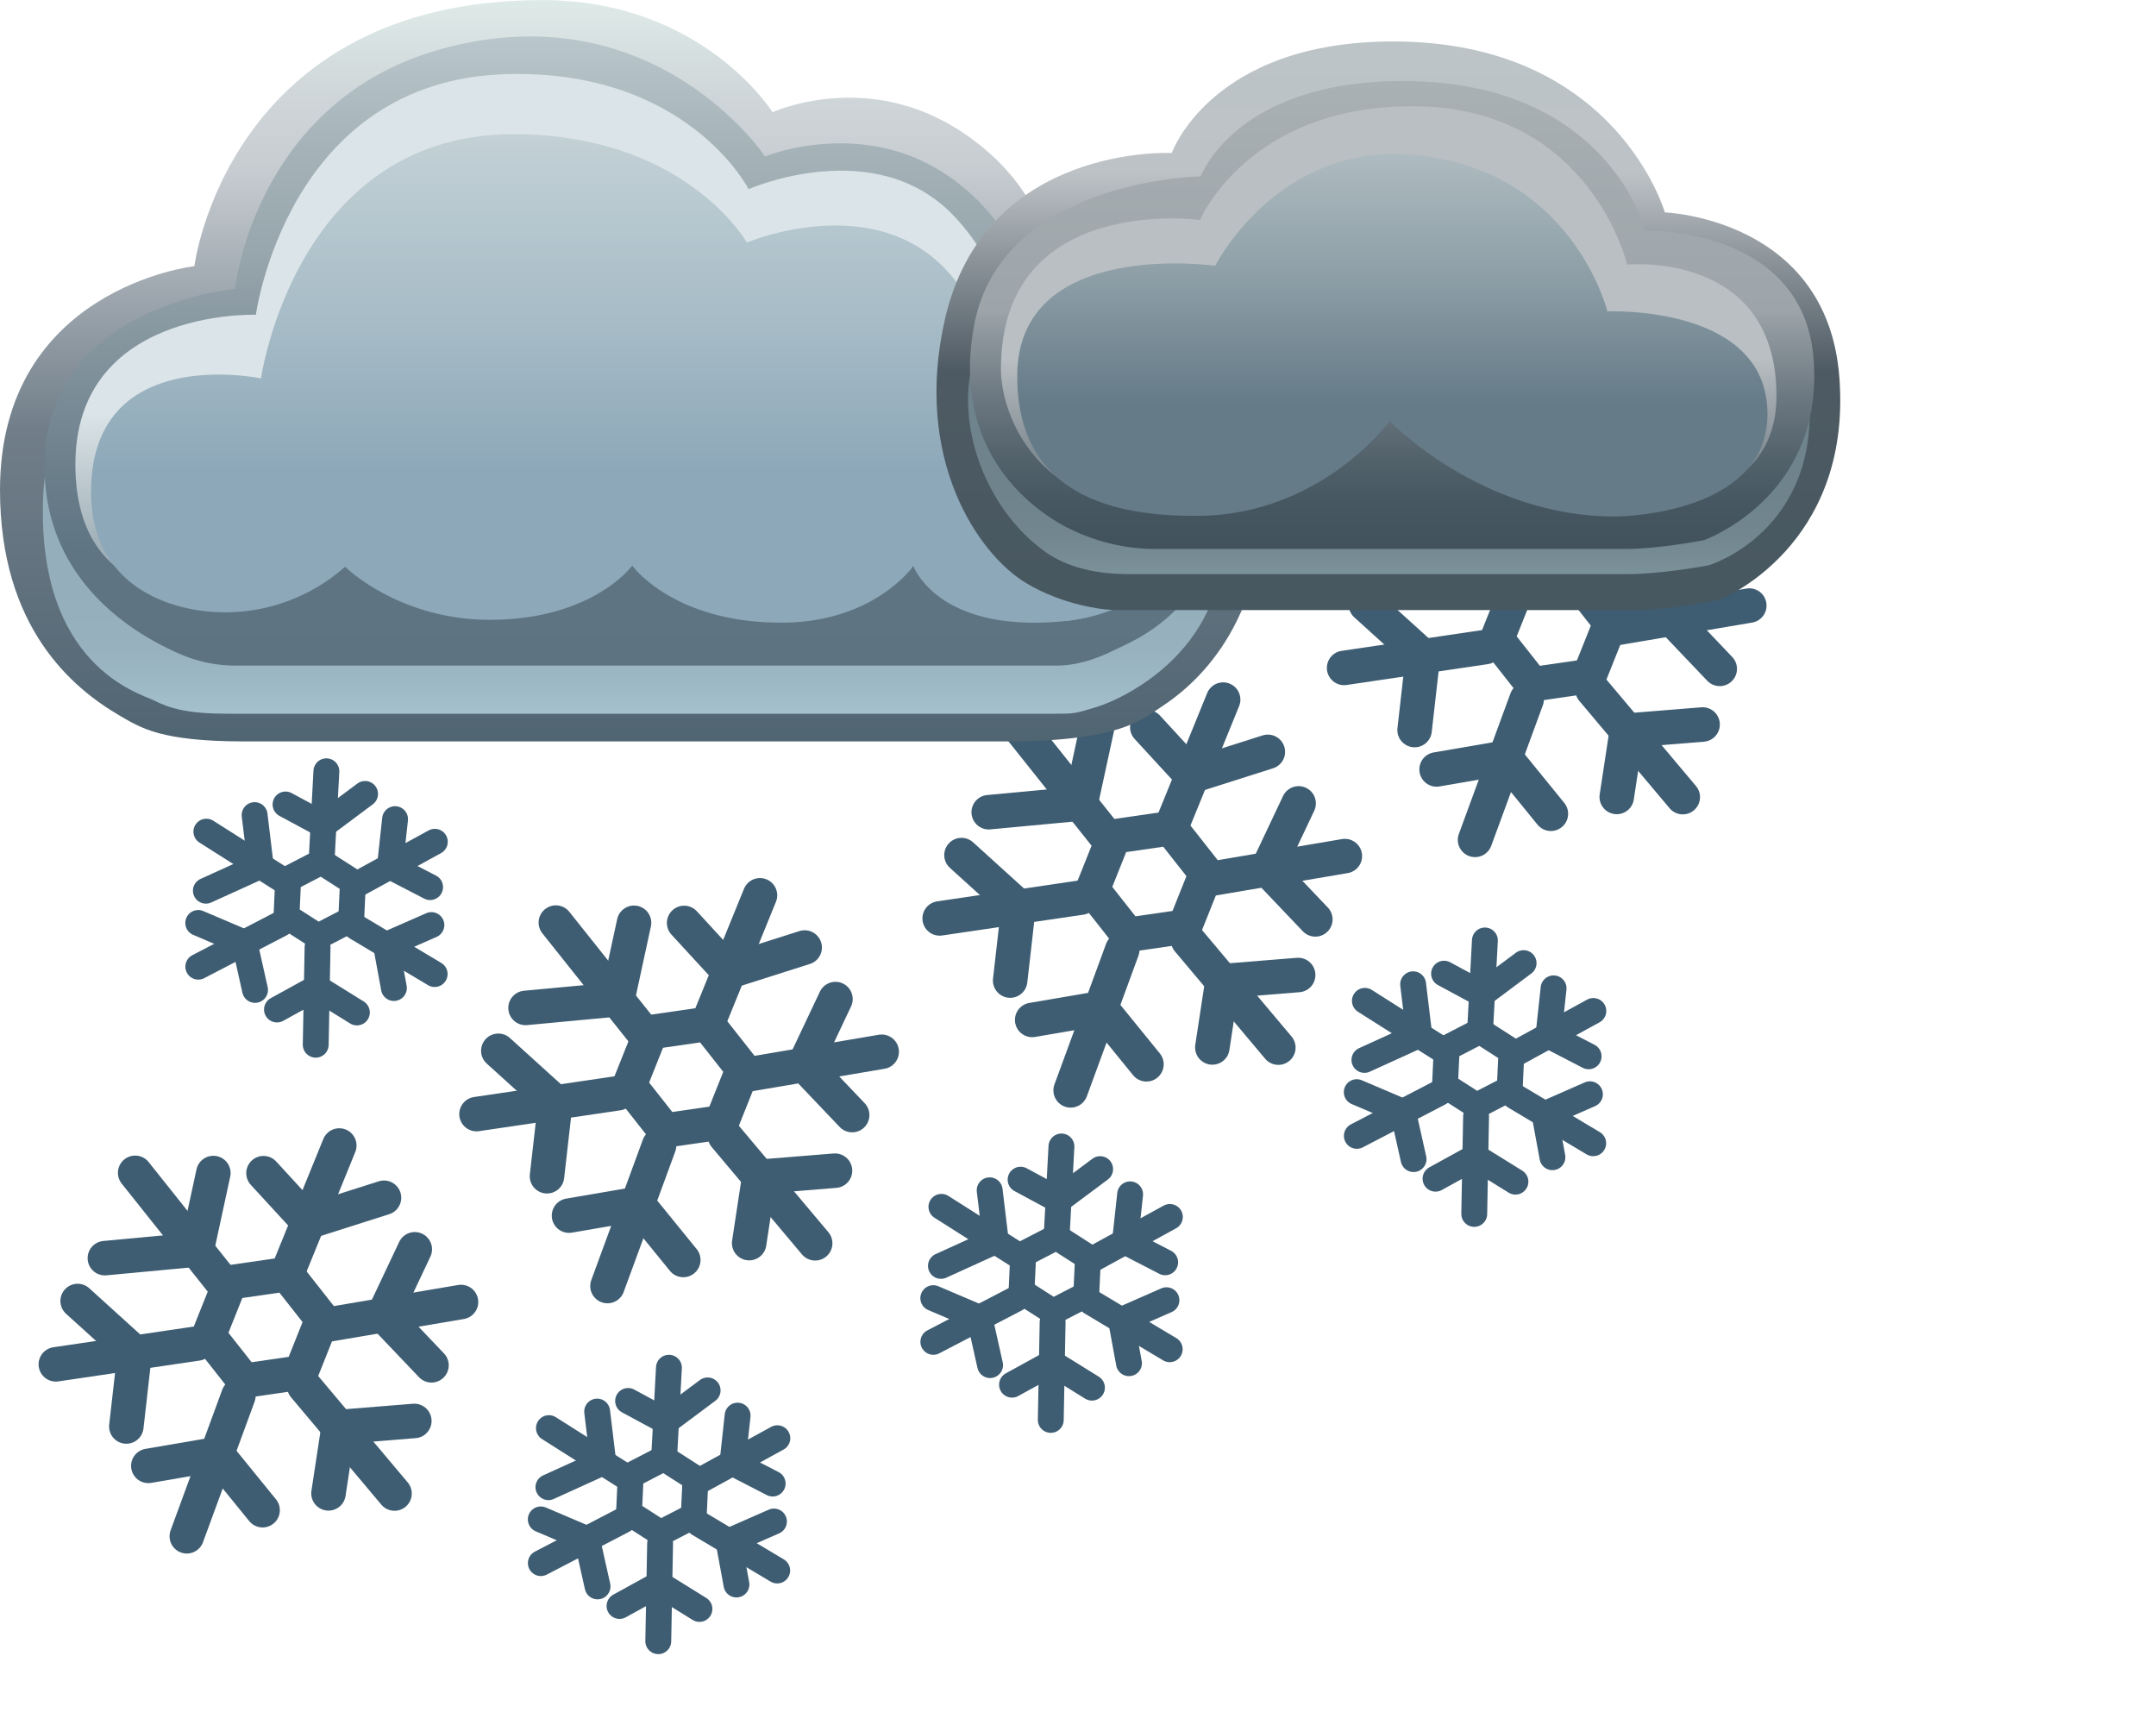 <svg id="neve_forte" xmlns="http://www.w3.org/2000/svg" xmlns:xlink="http://www.w3.org/1999/xlink" width="750" height="600" viewBox="0 0 750 600">
  <defs>
    <style>
      .cls-1, .cls-2 {
        fill: none;
        stroke: #3e5d72;
        stroke-linecap: round;
        stroke-miterlimit: 10;
      }

      .cls-1 {
        stroke-width: 12px;
      }

      .cls-2 {
        stroke-width: 9px;
      }

      .cls-10, .cls-11, .cls-12, .cls-3, .cls-4, .cls-5, .cls-6, .cls-7, .cls-8, .cls-9 {
        fill-rule: evenodd;
      }

      .cls-3 {
        fill: url(#Sfumatura_senza_nome_1318);
      }

      .cls-4 {
        fill: url(#Sfumatura_senza_nome_1009);
      }

      .cls-5 {
        fill: url(#Sfumatura_senza_nome_642);
      }

      .cls-6 {
        fill: url(#Sfumatura_senza_nome_1310);
      }

      .cls-7 {
        fill: url(#Sfumatura_senza_nome_527);
      }

      .cls-8 {
        fill: url(#Sfumatura_senza_nome_298);
      }

      .cls-9 {
        fill: url(#Sfumatura_senza_nome_283);
      }

      .cls-10 {
        fill: url(#Sfumatura_senza_nome_279);
      }

      .cls-11 {
        fill: url(#Sfumatura_senza_nome_178);
      }

      .cls-12 {
        fill: url(#Sfumatura_senza_nome_175);
      }
    </style>
    <linearGradient id="Sfumatura_senza_nome_1318" data-name="Sfumatura senza nome 1318" x1="290.93" y1="278.29" x2="290.93" y2="20.42" gradientUnits="userSpaceOnUse">
      <stop offset="0" stop-color="#506572"/>
      <stop offset="0.42" stop-color="#717e89"/>
      <stop offset="0.77" stop-color="#c7ccd1"/>
      <stop offset="0.87" stop-color="#cfd6d9"/>
      <stop offset="1" stop-color="#deeae8"/>
    </linearGradient>
    <linearGradient id="Sfumatura_senza_nome_1009" data-name="Sfumatura senza nome 1009" x1="291.08" y1="268.68" x2="291.08" y2="43.48" gradientUnits="userSpaceOnUse">
      <stop offset="0" stop-color="#a6c1ce"/>
      <stop offset="0.03" stop-color="#a0bbc8"/>
      <stop offset="0.1" stop-color="#97b1be"/>
      <stop offset="0.19" stop-color="#94aebb"/>
    </linearGradient>
    <linearGradient id="Sfumatura_senza_nome_642" data-name="Sfumatura senza nome 642" x1="290.93" y1="251.91" x2="290.93" y2="33.11" gradientUnits="userSpaceOnUse">
      <stop offset="0" stop-color="#5d7381"/>
      <stop offset="0.18" stop-color="#5f7583"/>
      <stop offset="0.28" stop-color="#687c89"/>
      <stop offset="0.31" stop-color="#6b7f8b"/>
      <stop offset="0.65" stop-color="#97a5ac"/>
      <stop offset="0.83" stop-color="#a6b4ba"/>
      <stop offset="1" stop-color="#b9c6cb"/>
    </linearGradient>
    <linearGradient id="Sfumatura_senza_nome_1310" data-name="Sfumatura senza nome 1310" x1="292.39" y1="234.75" x2="292.39" y2="44.33" gradientUnits="userSpaceOnUse">
      <stop offset="0.13" stop-color="#a1b0b8"/>
      <stop offset="0.37" stop-color="#dbe4e8"/>
    </linearGradient>
    <linearGradient id="Sfumatura_senza_nome_527" data-name="Sfumatura senza nome 527" x1="290.93" y1="237.26" x2="290.93" y2="67.67" gradientUnits="userSpaceOnUse">
      <stop offset="0.31" stop-color="#8da8b9"/>
      <stop offset="0.59" stop-color="#a4bac5"/>
      <stop offset="1" stop-color="#c3d1d6"/>
    </linearGradient>
    <linearGradient id="Sfumatura_senza_nome_298" data-name="Sfumatura senza nome 298" x1="553.85" y1="232.62" x2="553.85" y2="34.84" gradientUnits="userSpaceOnUse">
      <stop offset="0" stop-color="#475860"/>
      <stop offset="0.42" stop-color="#4e5a63"/>
      <stop offset="0.77" stop-color="#bdc2c6"/>
      <stop offset="1" stop-color="#bcc4c7"/>
    </linearGradient>
    <linearGradient id="Sfumatura_senza_nome_283" data-name="Sfumatura senza nome 283" x1="554.01" y1="220.1" x2="554.01" y2="69.89" gradientUnits="userSpaceOnUse">
      <stop offset="0" stop-color="#7d939b"/>
      <stop offset="0.01" stop-color="#7a9098"/>
      <stop offset="0.09" stop-color="#71868f"/>
      <stop offset="0.19" stop-color="#6e838c"/>
    </linearGradient>
    <linearGradient id="Sfumatura_senza_nome_279" data-name="Sfumatura senza nome 279" x1="555.13" y1="211.34" x2="555.13" y2="48.61" gradientUnits="userSpaceOnUse">
      <stop offset="0" stop-color="#41525d"/>
      <stop offset="0.1" stop-color="#465761"/>
      <stop offset="0.21" stop-color="#55646d"/>
      <stop offset="0.33" stop-color="#6d7982"/>
      <stop offset="0.46" stop-color="#8e979d"/>
      <stop offset="0.51" stop-color="#9da5aa"/>
      <stop offset="0.84" stop-color="#a4acb0"/>
      <stop offset="1" stop-color="#a9b1b4"/>
    </linearGradient>
    <linearGradient id="Sfumatura_senza_nome_178" data-name="Sfumatura senza nome 178" x1="553.96" y1="196.36" x2="553.96" y2="57.37" gradientUnits="userSpaceOnUse">
      <stop offset="0.13" stop-color="#818c93"/>
      <stop offset="0.37" stop-color="#b9bfc2"/>
    </linearGradient>
    <linearGradient id="Sfumatura_senza_nome_175" data-name="Sfumatura senza nome 175" x1="555.21" y1="200.07" x2="555.21" y2="73.98" gradientUnits="userSpaceOnUse">
      <stop offset="0.31" stop-color="#657b88"/>
      <stop offset="0.68" stop-color="#8fa0a8"/>
      <stop offset="1" stop-color="#aebbc0"/>
    </linearGradient>
  </defs>
  <title>26_neve_molto_forte</title>
  <g id="fiocco_scuro_dx">
    <polyline id="steli_ore11_SC" class="cls-1" points="484.63 195.38 516.61 192.38 522.36 165.77"/>
    <polyline id="steli_ore9_SC" class="cls-1" points="475.15 210.29 495 228.27 492.09 253.93"/>
    <polyline id="steli_ore7_SC" class="cls-1" points="499.74 267.63 523.62 263.53 539.5 283.05"/>
    <polyline id="steli_ore5_SC" class="cls-1" points="592.28 252 565.92 254.12 562.41 277.2"/>
    <polyline id="steli_ore3_SC" class="cls-1" points="592.43 192.31 581.62 215.2 598.24 232.65"/>
    <polyline id="steli_ore1_SC" class="cls-1" points="539.8 165.82 555.36 182.75 581.72 174.37"/>
    <line id="braccio_ore11_SC" class="cls-1" x1="525.33" y1="203.57" x2="495.16" y2="165.7"/>
    <line id="braccio_ore9_SC" class="cls-1" x1="516.74" y1="225.06" x2="467.57" y2="232.32"/>
    <line id="braccio_ore7_SC" class="cls-1" x1="531.07" y1="243.25" x2="513.12" y2="292.13"/>
    <line id="braccio_ore5_SC" class="cls-1" x1="553.98" y1="239.93" x2="585.38" y2="277.26"/>
    <line id="braccio_ore3_SC" class="cls-1" x1="562.56" y1="218.43" x2="608.52" y2="210.63"/>
    <line id="braccio_ore1_SC" class="cls-1" x1="548.24" y1="200.25" x2="566.17" y2="156.21"/>
    <polygon id="esagono_SC" class="cls-1" points="552.85 235.15 533.1 238.01 520.75 222.34 528.15 203.81 547.9 200.94 560.25 216.62 552.85 235.15"/>
  </g>
  <g id="fiocco_scuro_md_dx">
    <polyline id="steli_ore11_SC-2" data-name="steli_ore11_SC" class="cls-1" points="343.94 282.51 375.92 279.51 381.68 252.91"/>
    <polyline id="steli_ore9_SC-2" data-name="steli_ore9_SC" class="cls-1" points="334.47 297.42 354.32 315.41 351.4 341.07"/>
    <polyline id="steli_ore7_SC-2" data-name="steli_ore7_SC" class="cls-1" points="359.06 354.76 382.94 350.67 398.81 370.19"/>
    <polyline id="steli_ore5_SC-2" data-name="steli_ore5_SC" class="cls-1" points="451.59 339.13 425.24 341.26 421.73 364.33"/>
    <polyline id="steli_ore3_SC-2" data-name="steli_ore3_SC" class="cls-1" points="451.75 279.44 440.93 302.33 457.56 319.79"/>
    <polyline id="steli_ore1_SC-2" data-name="steli_ore1_SC" class="cls-1" points="399.11 252.96 414.68 269.89 441.04 261.51"/>
    <line id="braccio_ore11_SC-2" data-name="braccio_ore11_SC" class="cls-1" x1="384.64" y1="290.7" x2="354.48" y2="252.84"/>
    <line id="braccio_ore9_SC-2" data-name="braccio_ore9_SC" class="cls-1" x1="376.06" y1="312.2" x2="326.88" y2="319.45"/>
    <line id="braccio_ore7_SC-2" data-name="braccio_ore7_SC" class="cls-1" x1="390.39" y1="330.38" x2="372.44" y2="379.26"/>
    <line id="braccio_ore5_SC-2" data-name="braccio_ore5_SC" class="cls-1" x1="413.3" y1="327.06" x2="444.69" y2="364.39"/>
    <line id="braccio_ore3_SC-2" data-name="braccio_ore3_SC" class="cls-1" x1="421.88" y1="305.57" x2="467.83" y2="297.77"/>
    <line id="braccio_ore1_SC-2" data-name="braccio_ore1_SC" class="cls-1" x1="407.55" y1="287.38" x2="425.49" y2="243.34"/>
    <polygon id="esagono_SC-2" data-name="esagono_SC" class="cls-1" points="412.17 322.29 392.42 325.15 380.07 309.47 387.47 290.94 407.22 288.08 419.57 303.75 412.17 322.29"/>
  </g>
  <g id="fiocco_scuro_md_sx">
    <polyline id="steli_ore11_SC-3" data-name="steli_ore11_SC" class="cls-1" points="182.82 350.58 214.8 347.58 220.56 320.97"/>
    <polyline id="steli_ore9_SC-3" data-name="steli_ore9_SC" class="cls-1" points="173.35 365.49 193.2 383.47 190.28 409.13"/>
    <polyline id="steli_ore7_SC-3" data-name="steli_ore7_SC" class="cls-1" points="197.94 422.83 221.82 418.73 237.69 438.25"/>
    <polyline id="steli_ore5_SC-3" data-name="steli_ore5_SC" class="cls-1" points="290.47 407.19 264.12 409.32 260.61 432.39"/>
    <polyline id="steli_ore3_SC-3" data-name="steli_ore3_SC" class="cls-1" points="290.63 347.5 279.81 370.39 296.44 387.85"/>
    <polyline id="steli_ore1_SC-3" data-name="steli_ore1_SC" class="cls-1" points="237.99 321.02 253.56 337.95 279.92 329.57"/>
    <line id="braccio_ore11_SC-3" data-name="braccio_ore11_SC" class="cls-1" x1="223.52" y1="358.76" x2="193.36" y2="320.9"/>
    <line id="braccio_ore9_SC-3" data-name="braccio_ore9_SC" class="cls-1" x1="214.94" y1="380.26" x2="165.76" y2="387.51"/>
    <line id="braccio_ore7_SC-3" data-name="braccio_ore7_SC" class="cls-1" x1="229.27" y1="398.44" x2="211.32" y2="447.32"/>
    <line id="braccio_ore5_SC-3" data-name="braccio_ore5_SC" class="cls-1" x1="252.18" y1="395.13" x2="283.57" y2="432.45"/>
    <line id="braccio_ore3_SC-3" data-name="braccio_ore3_SC" class="cls-1" x1="260.76" y1="373.63" x2="306.71" y2="365.83"/>
    <line id="braccio_ore1_SC-3" data-name="braccio_ore1_SC" class="cls-1" x1="246.43" y1="355.45" x2="264.37" y2="311.41"/>
    <polygon id="esagono_SC-3" data-name="esagono_SC" class="cls-1" points="251.05 390.35 231.3 393.21 218.95 377.54 226.35 359 246.1 356.14 258.45 371.82 251.05 390.35"/>
  </g>
  <g id="fiocco_scuro_sx">
    <polyline id="steli_ore11_SC-4" data-name="steli_ore11_SC" class="cls-1" points="36.48 437.62 68.46 434.62 74.22 408.01"/>
    <polyline id="steli_ore9_SC-4" data-name="steli_ore9_SC" class="cls-1" points="27.01 452.52 46.86 470.51 43.95 496.17"/>
    <polyline id="steli_ore7_SC-4" data-name="steli_ore7_SC" class="cls-1" points="51.6 509.87 75.48 505.77 91.35 525.29"/>
    <polyline id="steli_ore5_SC-4" data-name="steli_ore5_SC" class="cls-1" points="144.13 494.24 117.78 496.36 114.27 519.43"/>
    <polyline id="steli_ore3_SC-4" data-name="steli_ore3_SC" class="cls-1" points="144.29 434.54 133.47 457.43 150.1 474.89"/>
    <polyline id="steli_ore1_SC-4" data-name="steli_ore1_SC" class="cls-1" points="91.66 408.06 107.22 424.99 133.58 416.61"/>
    <line id="braccio_ore11_SC-4" data-name="braccio_ore11_SC" class="cls-1" x1="77.18" y1="445.8" x2="47.02" y2="407.94"/>
    <line id="braccio_ore9_SC-4" data-name="braccio_ore9_SC" class="cls-1" x1="68.6" y1="467.3" x2="19.42" y2="474.55"/>
    <line id="braccio_ore7_SC-4" data-name="braccio_ore7_SC" class="cls-1" x1="82.93" y1="485.48" x2="64.98" y2="534.36"/>
    <line id="braccio_ore5_SC-4" data-name="braccio_ore5_SC" class="cls-1" x1="105.84" y1="482.17" x2="137.24" y2="519.49"/>
    <line id="braccio_ore3_SC-4" data-name="braccio_ore3_SC" class="cls-1" x1="114.42" y1="460.67" x2="160.37" y2="452.87"/>
    <line id="braccio_ore1_SC-4" data-name="braccio_ore1_SC" class="cls-1" x1="100.09" y1="442.48" x2="118.03" y2="398.44"/>
    <polygon id="esagono_SC-4" data-name="esagono_SC" class="cls-1" points="104.71 477.39 84.96 480.25 72.61 464.57 80.01 446.04 99.76 443.18 112.11 458.86 104.71 477.39"/>
  </g>
  <g id="fiocco_scuro_picc_dx">
    <polyline id="steli_ore11_SC-5" data-name="steli_ore11_SC" class="cls-2" points="474.64 368.67 493.71 359.99 491.58 342.36"/>
    <polyline id="steli_ore9_SC-5" data-name="steli_ore9_SC" class="cls-2" points="471.97 379.88 488.05 386.73 491.73 403.17"/>
    <polyline id="steli_ore7_SC-5" data-name="steli_ore7_SC" class="cls-2" points="499.37 409.98 513.22 402.36 527.17 411.01"/>
    <polyline id="steli_ore5_SC-5" data-name="steli_ore5_SC" class="cls-2" points="553.08 380.61 537.29 387.54 540.04 402.51"/>
    <polyline id="steli_ore3_SC-5" data-name="steli_ore3_SC" class="cls-2" points="540.44 343.77 538.66 360.19 552.63 367.41"/>
    <polyline id="steli_ore1_SC-5" data-name="steli_ore1_SC" class="cls-2" points="502.34 338.67 515.55 345.79 530.01 335"/>
    <line id="braccio_ore11_SC-5" data-name="braccio_ore11_SC" class="cls-2" x1="501.47" y1="365.03" x2="474.8" y2="348.12"/>
    <line id="braccio_ore9_SC-5" data-name="braccio_ore9_SC" class="cls-2" x1="500.77" y1="380.12" x2="472" y2="395.08"/>
    <line id="braccio_ore7_SC-5" data-name="braccio_ore7_SC" class="cls-2" x1="513.48" y1="388.27" x2="512.84" y2="422.23"/>
    <line id="braccio_ore5_SC-5" data-name="braccio_ore5_SC" class="cls-2" x1="526.9" y1="381.34" x2="554.22" y2="397.65"/>
    <line id="braccio_ore3_SC-5" data-name="braccio_ore3_SC" class="cls-2" x1="527.6" y1="366.25" x2="554.27" y2="351.64"/>
    <line id="braccio_ore1_SC-5" data-name="braccio_ore1_SC" class="cls-2" x1="514.89" y1="358.1" x2="516.55" y2="327.12"/>
    <polygon id="esagono_SC-5" data-name="esagono_SC" class="cls-2" points="525.18 378.63 513.62 384.61 502.66 377.58 503.27 364.57 514.83 358.6 525.79 365.63 525.18 378.63"/>
  </g>
  <g id="fiocco_scuro_picc_md_dx">
    <polyline id="steli_ore11_SC-6" data-name="steli_ore11_SC" class="cls-2" points="327.32 440.31 346.4 431.64 344.27 414.01"/>
    <polyline id="steli_ore9_SC-6" data-name="steli_ore9_SC" class="cls-2" points="324.66 451.53 340.74 458.38 344.42 474.82"/>
    <polyline id="steli_ore7_SC-6" data-name="steli_ore7_SC" class="cls-2" points="352.05 481.63 365.9 474.01 379.85 482.66"/>
    <polyline id="steli_ore5_SC-6" data-name="steli_ore5_SC" class="cls-2" points="405.77 452.25 389.97 459.19 392.73 474.16"/>
    <polyline id="steli_ore3_SC-6" data-name="steli_ore3_SC" class="cls-2" points="393.13 415.42 391.35 431.84 405.32 439.06"/>
    <polyline id="steli_ore1_SC-6" data-name="steli_ore1_SC" class="cls-2" points="355.03 410.32 368.24 417.44 382.7 406.65"/>
    <line id="braccio_ore11_SC-6" data-name="braccio_ore11_SC" class="cls-2" x1="354.16" y1="436.68" x2="327.49" y2="419.77"/>
    <line id="braccio_ore9_SC-6" data-name="braccio_ore9_SC" class="cls-2" x1="353.46" y1="451.76" x2="324.68" y2="466.73"/>
    <line id="braccio_ore7_SC-6" data-name="braccio_ore7_SC" class="cls-2" x1="366.17" y1="459.92" x2="365.53" y2="493.88"/>
    <line id="braccio_ore5_SC-6" data-name="braccio_ore5_SC" class="cls-2" x1="379.58" y1="452.98" x2="406.9" y2="469.3"/>
    <line id="braccio_ore3_SC-6" data-name="braccio_ore3_SC" class="cls-2" x1="380.29" y1="437.9" x2="406.96" y2="423.29"/>
    <line id="braccio_ore1_SC-6" data-name="braccio_ore1_SC" class="cls-2" x1="367.58" y1="429.75" x2="369.24" y2="398.77"/>
    <polygon id="esagono_SC-6" data-name="esagono_SC" class="cls-2" points="377.87 450.28 366.31 456.26 355.35 449.23 355.95 436.22 367.52 430.25 378.48 437.28 377.87 450.28"/>
  </g>
  <g id="fiocco_scuro_picc_md_sx">
    <polyline id="steli_ore11_SC-7" data-name="steli_ore11_SC" class="cls-2" points="190.78 517.28 209.86 508.61 207.73 490.98"/>
    <polyline id="steli_ore9_SC-7" data-name="steli_ore9_SC" class="cls-2" points="188.12 528.49 204.19 535.34 207.87 551.79"/>
    <polyline id="steli_ore7_SC-7" data-name="steli_ore7_SC" class="cls-2" points="215.51 558.6 229.36 550.98 243.31 559.63"/>
    <polyline id="steli_ore5_SC-7" data-name="steli_ore5_SC" class="cls-2" points="269.23 529.22 253.43 536.15 256.19 551.13"/>
    <polyline id="steli_ore3_SC-7" data-name="steli_ore3_SC" class="cls-2" points="256.59 492.39 254.8 508.81 268.78 516.02"/>
    <polyline id="steli_ore1_SC-7" data-name="steli_ore1_SC" class="cls-2" points="218.49 487.29 231.7 494.41 246.16 483.62"/>
    <line id="braccio_ore11_SC-7" data-name="braccio_ore11_SC" class="cls-2" x1="217.62" y1="513.64" x2="190.95" y2="496.74"/>
    <line id="braccio_ore9_SC-7" data-name="braccio_ore9_SC" class="cls-2" x1="216.91" y1="528.73" x2="188.14" y2="543.69"/>
    <line id="braccio_ore7_SC-7" data-name="braccio_ore7_SC" class="cls-2" x1="229.63" y1="536.88" x2="228.99" y2="570.85"/>
    <line id="braccio_ore5_SC-7" data-name="braccio_ore5_SC" class="cls-2" x1="243.04" y1="529.95" x2="270.36" y2="546.26"/>
    <line id="braccio_ore3_SC-7" data-name="braccio_ore3_SC" class="cls-2" x1="243.75" y1="514.86" x2="270.41" y2="500.25"/>
    <line id="braccio_ore1_SC-7" data-name="braccio_ore1_SC" class="cls-2" x1="231.04" y1="506.71" x2="232.7" y2="475.73"/>
    <polygon id="esagono_SC-7" data-name="esagono_SC" class="cls-2" points="241.33 527.25 229.76 533.22 218.81 526.19 219.41 513.19 230.98 507.21 241.94 514.24 241.33 527.25"/>
  </g>
  <g id="fiocco_scuro_picc_sx">
    <polyline id="steli_ore11_SC-8" data-name="steli_ore11_SC" class="cls-2" points="71.62 309.81 90.7 301.14 88.57 283.51"/>
    <polyline id="steli_ore9_SC-8" data-name="steli_ore9_SC" class="cls-2" points="68.96 321.03 85.04 327.88 88.72 344.32"/>
    <polyline id="steli_ore7_SC-8" data-name="steli_ore7_SC" class="cls-2" points="96.35 351.13 110.2 343.51 124.15 352.16"/>
    <polyline id="steli_ore5_SC-8" data-name="steli_ore5_SC" class="cls-2" points="150.07 321.76 134.27 328.69 137.03 343.66"/>
    <polyline id="steli_ore3_SC-8" data-name="steli_ore3_SC" class="cls-2" points="137.43 284.92 135.65 301.34 149.62 308.56"/>
    <polyline id="steli_ore1_SC-8" data-name="steli_ore1_SC" class="cls-2" points="99.33 279.82 112.54 286.94 127 276.15"/>
    <line id="braccio_ore11_SC-8" data-name="braccio_ore11_SC" class="cls-2" x1="98.46" y1="306.18" x2="71.79" y2="289.27"/>
    <line id="braccio_ore9_SC-8" data-name="braccio_ore9_SC" class="cls-2" x1="97.76" y1="321.27" x2="68.98" y2="336.23"/>
    <line id="braccio_ore7_SC-8" data-name="braccio_ore7_SC" class="cls-2" x1="110.47" y1="329.42" x2="109.83" y2="363.38"/>
    <line id="braccio_ore5_SC-8" data-name="braccio_ore5_SC" class="cls-2" x1="123.89" y1="322.49" x2="151.2" y2="338.8"/>
    <line id="braccio_ore3_SC-8" data-name="braccio_ore3_SC" class="cls-2" x1="124.59" y1="307.4" x2="151.26" y2="292.79"/>
    <line id="braccio_ore1_SC-8" data-name="braccio_ore1_SC" class="cls-2" x1="111.88" y1="299.25" x2="113.54" y2="268.27"/>
    <polygon id="esagono_SC-8" data-name="esagono_SC" class="cls-2" points="122.17 319.78 110.61 325.76 99.65 318.73 100.25 305.73 111.82 299.75 122.78 306.78 122.17 319.78"/>
  </g>
  <g id="nube_grande_scura">
    <path id="nube_5_down_GR-SC" class="cls-3" d="M339.6,59.45s-24.36-39-80-39C150,20.42,138.48,113,138.48,113s-67.57,7.56-67.62,77.78c0,47.92,25.17,69,41.8,78.65,7.17,4.14,14.11,8.87,43,8.87H420.82c39.42,0,47.21-7.57,53.75-11.83,15-9.75,36.43-31.29,36.43-77.42C511,119,436,112,436,112s-.17-25.29-30.15-45.42C372.69,44.25,339.6,59.45,339.6,59.45Z" transform="translate(-70.86 -20.42)"/>
    <path id="nube_4_GR-SC" class="cls-4" d="M333,79s-37.62-51.73-113.27-30.4c-68,19.18-65.29,75.86-65.29,75.86s-66.6,7.44-68.61,69.69C84,251.91,119.24,261.48,124,263.87c6,3,11.94,4.79,26.23,4.81l286.7,0c7.76,0,7.76,0,15.53-2.39,8.23-2.54,47.78-19.74,43.6-65.2-5.69-61.89-69.87-67.59-69.87-67.59s3.57-27.15-25.08-47.85C370.2,63.28,333,79,333,79Z" transform="translate(-70.86 -20.42)"/>
    <path id="nube_3_GR-SC" class="cls-5" d="M337,74.85s-38.09-57.2-111.48-37.68c-66,17.55-72.9,83.74-72.9,83.74s-67.08,5.82-66.25,62.81c.58,39.57,31.88,57.63,47.2,64.21a47.89,47.89,0,0,0,18.84,4H438.2c7.24,0,14-2.26,20.25-5.38,6-3,37-14.36,37-55,0-56.87-65.69-63.41-65.69-63.41s-1.47-27.71-29.26-46.66C370.52,61,337,74.85,337,74.85Z" transform="translate(-70.86 -20.42)"/>
    <path id="nube_2_GR-SC" class="cls-6" d="M188.51,197.47S203.46,222,238.08,221.4c36.62-.68,53.75-26.92,53.75-26.92s6.47,28.67,47.78,29.31c34,.53,41.8-23.33,41.8-23.33s8.69,39.09,60.32,35.89c13.4-.83,45.66-13.35,46-44.59.61-58.87-66.29-55.9-66.29-55.9s0-20.34-18.51-40.08c-27.33-29.14-71.66-9.57-71.66-9.57s-21.31-41.8-84.31-40c-76.21,2.14-87.09,83.7-87.09,83.7s-65.37-2.43-62.71,55.49c1.79,39,32.73,42.61,52.55,42.61C177,228,188.51,197.47,188.51,197.47Z" transform="translate(-70.86 -20.42)"/>
    <path id="nube_1_up_GR-SC" class="cls-7" d="M190.9,217.54s19.14,19.07,52,18.46c34.79-.64,47.89-18.85,47.89-18.85S305,237,342.59,237c32.48,0,46-19.74,46-19.74s7.17,20.34,43.6,19.74c35.83-.59,47.18-17.95,47.18-37.09,0-45.63-63.9-38.28-63.9-38.28s2.84-31.86-19.11-50.84c-26.28-22.73-65.69-6-65.69-6s-21.35-37.68-81.22-37.68c-75.84,0-87.79,84.94-87.79,84.94s-59.12-12.59-59.12,39.48c0,32.9,27.75,41.87,46.58,41.87A62.8,62.8,0,0,0,190.9,217.54Z" transform="translate(-70.86 -20.42)"/>
  </g>
  <g id="nube_piccola_extrascura">
    <path id="nube_5_down_PI-EXSC" class="cls-8" d="M459.14,232.62H640c11.27,0,26.91-3.13,29.42-3.76,0,0,45.69-18.15,41.31-77C706.6,96.27,650,94.3,650,94.3s-16.93-59.46-94.51-59.46c-63.46,0-77,38.8-77,38.8s-64.79-3.38-78.86,57.58c-11.27,48.82,11.52,82,28.16,92C440.36,230.74,454.22,232.62,459.14,232.62Z" transform="translate(-70.86 -20.42)"/>
    <path id="nube_4_PI-EXSC" class="cls-9" d="M464.39,220.1H637.24c10.77,0,25.72-2.57,28.11-3.09,0,0,38.94-11.72,34.75-60.12-4-45.76-67.59-40.06-67.59-40.06s-2.85-46.94-77-46.94c-60.64,0-68.85,33.8-68.85,33.8S430,92.94,410.95,141.24c-9.39,23.78,1.88,55.7,23.53,71.13C445.45,220.19,459.68,220.1,464.39,220.1Z" transform="translate(-70.86 -20.42)"/>
    <path id="nube_3_PI-EXSC" class="cls-10" d="M470.28,211.34H636.65c10.36,0,24.75-2.57,27.06-3.09,0,0,42-14.93,38-63.34-3.81-45.76-58.56-44.35-58.56-44.35s-12.86-51.95-84.21-51.95c-58.37,0-70.38,33.17-70.38,33.17s-69.46,1-78.86,51.95c-7.51,40.68,16.49,61.67,31.8,69.88A68.92,68.92,0,0,0,470.28,211.34Z" transform="translate(-70.86 -20.42)"/>
    <path id="nube_2_PI-EXSC" class="cls-11" d="M561.78,160.64s22.47,35.67,73.23,35.67c30,0,53.82-10,53.82-38.18,0-50.7-51.95-45.69-51.95-45.69S624.17,57.82,563,57.37c-57.9-.43-74.69,39.57-74.69,39.57s-69.26-9.53-69.26,51.81c0,15,11.27,46.31,50.7,47.57C516.65,197.8,561.78,160.64,561.78,160.64Z" transform="translate(-70.86 -20.42)"/>
    <path id="nube_1_up_PI-EXSC" class="cls-12" d="M554.27,166.9s31.9,33.17,78.23,33.17c8.76,0,53.2-3.12,53.2-35.67,0-38.18-55.7-35.67-55.7-35.67S618,79.2,562.41,74.27c-47.24-4.18-68.83,38.59-68.83,38.59s-68.86-9.8-68.86,38.39c0,41.93,34.42,48.82,63,48.6C530.49,199.54,554.27,166.9,554.27,166.9Z" transform="translate(-70.86 -20.42)"/>
  </g>
</svg>

